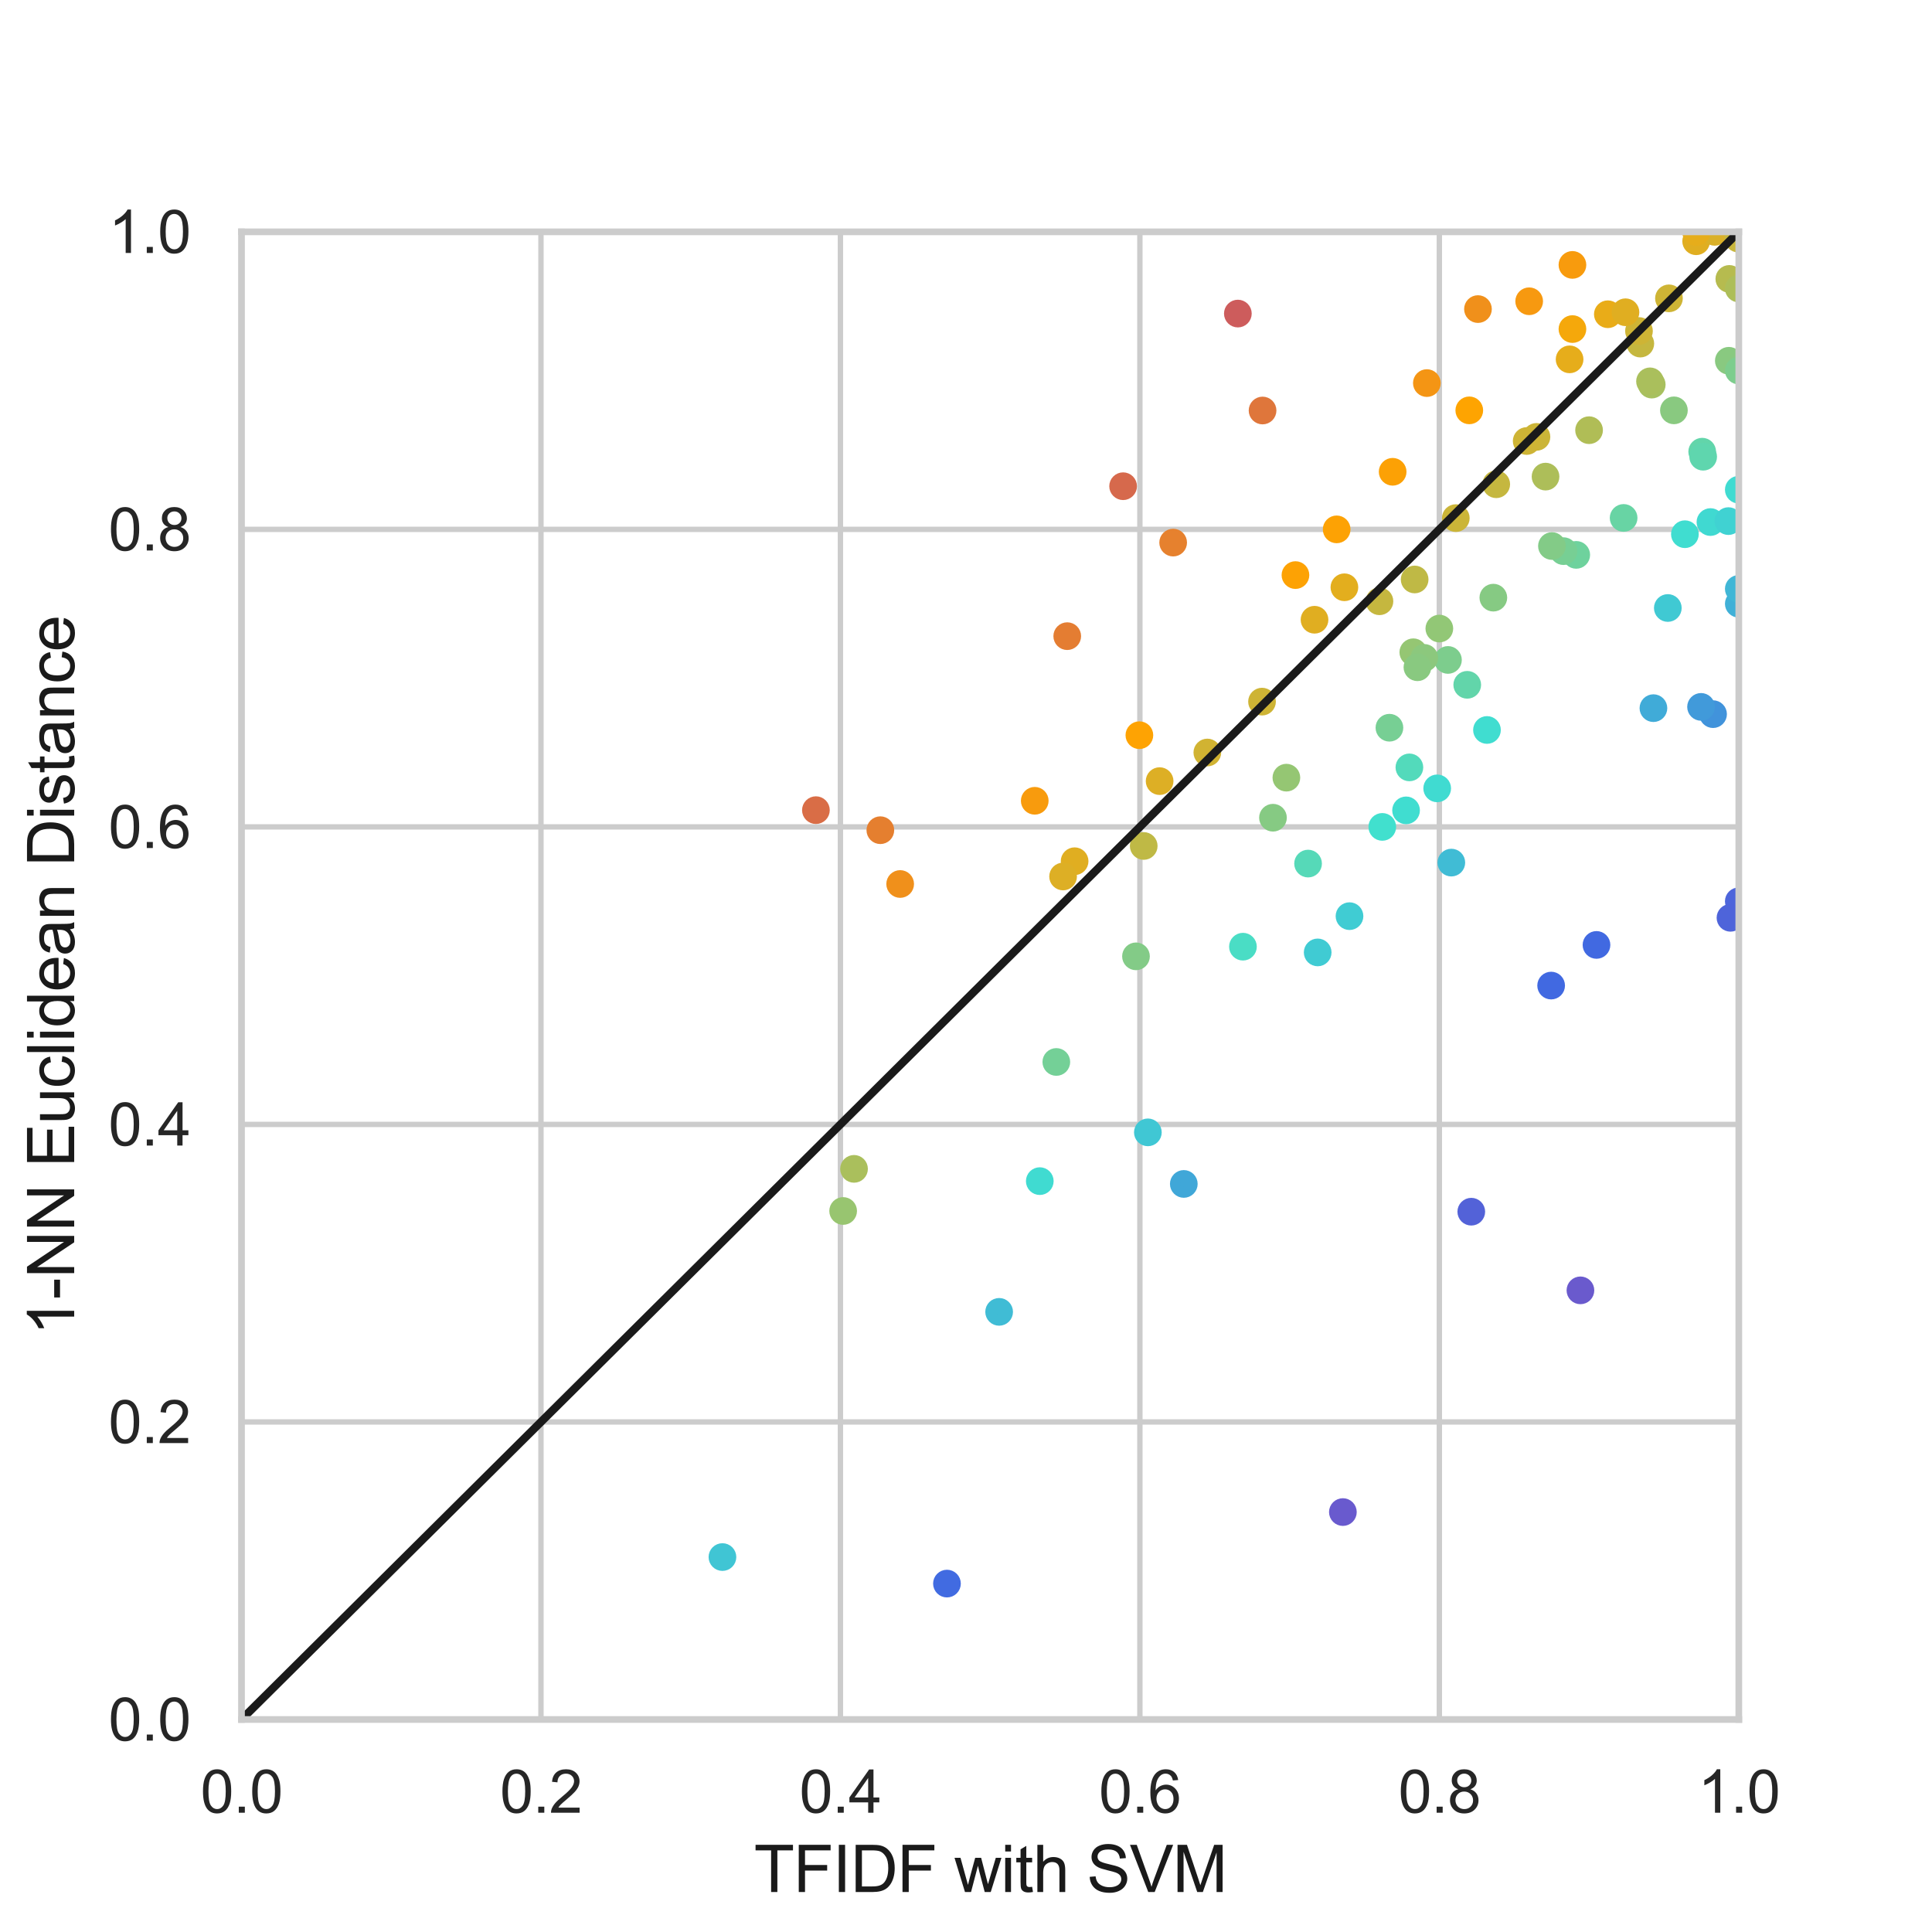 <?xml version="1.0" encoding="utf-8" standalone="no"?>
<!DOCTYPE svg PUBLIC "-//W3C//DTD SVG 1.1//EN"
  "http://www.w3.org/Graphics/SVG/1.1/DTD/svg11.dtd">
<svg height="360pt" version="1.1" viewBox="0 0 360 360" width="360pt" xmlns="http://www.w3.org/2000/svg" xmlns:xlink="http://www.w3.org/1999/xlink">
 <defs>
  <style type="text/css">*{stroke-linecap:butt;stroke-linejoin:round;}</style>
 </defs>
 <g id="figure_1">
  <g id="patch_1">
   <path d="M 0 360 
L 360 360 
L 360 0 
L 0 0 
z
" style="fill:#ffffff;"/>
  </g>
  <g id="axes_1">
   <g id="patch_2">
    <path d="M 45 320.4 
L 324 320.4 
L 324 43.2 
L 45 43.2 
z
" style="fill:#ffffff;"/>
   </g>
   <g id="matplotlib.axis_1">
    <g id="xtick_1">
     <g id="line2d_1">
      <path clip-path="url(#p8a0358ef97)" d="M 45 320.4 
L 45 43.2 
" style="fill:none;stroke:#cccccc;stroke-linecap:round;"/>
     </g>
     <g id="text_1">
      <!-- 0.0 -->
      <g style="fill:#262626;" transform="translate(37.355 337.774)scale(0.11 -0.11)">
       <defs>
        <path d="M 266 2259 
Q 266 3072 433 3567 
Q 600 4063 929 4331 
Q 1259 4600 1759 4600 
Q 2128 4600 2406 4451 
Q 2684 4303 2865 4023 
Q 3047 3744 3150 3342 
Q 3253 2941 3253 2259 
Q 3253 1453 3087 958 
Q 2922 463 2592 192 
Q 2263 -78 1759 -78 
Q 1097 -78 719 397 
Q 266 969 266 2259 
z
M 844 2259 
Q 844 1131 1108 757 
Q 1372 384 1759 384 
Q 2147 384 2411 759 
Q 2675 1134 2675 2259 
Q 2675 3391 2411 3762 
Q 2147 4134 1753 4134 
Q 1366 4134 1134 3806 
Q 844 3388 844 2259 
z
" id="ArialMT-30" transform="scale(0.016)"/>
        <path d="M 581 0 
L 581 641 
L 1222 641 
L 1222 0 
L 581 0 
z
" id="ArialMT-2e" transform="scale(0.016)"/>
       </defs>
       <use xlink:href="#ArialMT-30"/>
       <use x="55.615" xlink:href="#ArialMT-2e"/>
       <use x="83.398" xlink:href="#ArialMT-30"/>
      </g>
     </g>
    </g>
    <g id="xtick_2">
     <g id="line2d_2">
      <path clip-path="url(#p8a0358ef97)" d="M 100.8 320.4 
L 100.8 43.2 
" style="fill:none;stroke:#cccccc;stroke-linecap:round;"/>
     </g>
     <g id="text_2">
      <!-- 0.2 -->
      <g style="fill:#262626;" transform="translate(93.155 337.774)scale(0.11 -0.11)">
       <defs>
        <path d="M 3222 541 
L 3222 0 
L 194 0 
Q 188 203 259 391 
Q 375 700 629 1000 
Q 884 1300 1366 1694 
Q 2113 2306 2375 2664 
Q 2638 3022 2638 3341 
Q 2638 3675 2398 3904 
Q 2159 4134 1775 4134 
Q 1369 4134 1125 3890 
Q 881 3647 878 3216 
L 300 3275 
Q 359 3922 746 4261 
Q 1134 4600 1788 4600 
Q 2447 4600 2831 4234 
Q 3216 3869 3216 3328 
Q 3216 3053 3103 2787 
Q 2991 2522 2730 2228 
Q 2469 1934 1863 1422 
Q 1356 997 1212 845 
Q 1069 694 975 541 
L 3222 541 
z
" id="ArialMT-32" transform="scale(0.016)"/>
       </defs>
       <use xlink:href="#ArialMT-30"/>
       <use x="55.615" xlink:href="#ArialMT-2e"/>
       <use x="83.398" xlink:href="#ArialMT-32"/>
      </g>
     </g>
    </g>
    <g id="xtick_3">
     <g id="line2d_3">
      <path clip-path="url(#p8a0358ef97)" d="M 156.6 320.4 
L 156.6 43.2 
" style="fill:none;stroke:#cccccc;stroke-linecap:round;"/>
     </g>
     <g id="text_3">
      <!-- 0.4 -->
      <g style="fill:#262626;" transform="translate(148.955 337.774)scale(0.11 -0.11)">
       <defs>
        <path d="M 2069 0 
L 2069 1097 
L 81 1097 
L 81 1613 
L 2172 4581 
L 2631 4581 
L 2631 1613 
L 3250 1613 
L 3250 1097 
L 2631 1097 
L 2631 0 
L 2069 0 
z
M 2069 1613 
L 2069 3678 
L 634 1613 
L 2069 1613 
z
" id="ArialMT-34" transform="scale(0.016)"/>
       </defs>
       <use xlink:href="#ArialMT-30"/>
       <use x="55.615" xlink:href="#ArialMT-2e"/>
       <use x="83.398" xlink:href="#ArialMT-34"/>
      </g>
     </g>
    </g>
    <g id="xtick_4">
     <g id="line2d_4">
      <path clip-path="url(#p8a0358ef97)" d="M 212.4 320.4 
L 212.4 43.2 
" style="fill:none;stroke:#cccccc;stroke-linecap:round;"/>
     </g>
     <g id="text_4">
      <!-- 0.6 -->
      <g style="fill:#262626;" transform="translate(204.755 337.774)scale(0.11 -0.11)">
       <defs>
        <path d="M 3184 3459 
L 2625 3416 
Q 2550 3747 2413 3897 
Q 2184 4138 1850 4138 
Q 1581 4138 1378 3988 
Q 1113 3794 959 3422 
Q 806 3050 800 2363 
Q 1003 2672 1297 2822 
Q 1591 2972 1913 2972 
Q 2475 2972 2870 2558 
Q 3266 2144 3266 1488 
Q 3266 1056 3080 686 
Q 2894 316 2569 119 
Q 2244 -78 1831 -78 
Q 1128 -78 684 439 
Q 241 956 241 2144 
Q 241 3472 731 4075 
Q 1159 4600 1884 4600 
Q 2425 4600 2770 4297 
Q 3116 3994 3184 3459 
z
M 888 1484 
Q 888 1194 1011 928 
Q 1134 663 1356 523 
Q 1578 384 1822 384 
Q 2178 384 2434 671 
Q 2691 959 2691 1453 
Q 2691 1928 2437 2201 
Q 2184 2475 1800 2475 
Q 1419 2475 1153 2201 
Q 888 1928 888 1484 
z
" id="ArialMT-36" transform="scale(0.016)"/>
       </defs>
       <use xlink:href="#ArialMT-30"/>
       <use x="55.615" xlink:href="#ArialMT-2e"/>
       <use x="83.398" xlink:href="#ArialMT-36"/>
      </g>
     </g>
    </g>
    <g id="xtick_5">
     <g id="line2d_5">
      <path clip-path="url(#p8a0358ef97)" d="M 268.2 320.4 
L 268.2 43.2 
" style="fill:none;stroke:#cccccc;stroke-linecap:round;"/>
     </g>
     <g id="text_5">
      <!-- 0.8 -->
      <g style="fill:#262626;" transform="translate(260.555 337.774)scale(0.11 -0.11)">
       <defs>
        <path d="M 1131 2484 
Q 781 2613 612 2850 
Q 444 3088 444 3419 
Q 444 3919 803 4259 
Q 1163 4600 1759 4600 
Q 2359 4600 2725 4251 
Q 3091 3903 3091 3403 
Q 3091 3084 2923 2848 
Q 2756 2613 2416 2484 
Q 2838 2347 3058 2040 
Q 3278 1734 3278 1309 
Q 3278 722 2862 322 
Q 2447 -78 1769 -78 
Q 1091 -78 675 323 
Q 259 725 259 1325 
Q 259 1772 486 2073 
Q 713 2375 1131 2484 
z
M 1019 3438 
Q 1019 3113 1228 2906 
Q 1438 2700 1772 2700 
Q 2097 2700 2305 2904 
Q 2513 3109 2513 3406 
Q 2513 3716 2298 3927 
Q 2084 4138 1766 4138 
Q 1444 4138 1231 3931 
Q 1019 3725 1019 3438 
z
M 838 1322 
Q 838 1081 952 856 
Q 1066 631 1291 507 
Q 1516 384 1775 384 
Q 2178 384 2440 643 
Q 2703 903 2703 1303 
Q 2703 1709 2433 1975 
Q 2163 2241 1756 2241 
Q 1359 2241 1098 1978 
Q 838 1716 838 1322 
z
" id="ArialMT-38" transform="scale(0.016)"/>
       </defs>
       <use xlink:href="#ArialMT-30"/>
       <use x="55.615" xlink:href="#ArialMT-2e"/>
       <use x="83.398" xlink:href="#ArialMT-38"/>
      </g>
     </g>
    </g>
    <g id="xtick_6">
     <g id="line2d_6">
      <path clip-path="url(#p8a0358ef97)" d="M 324 320.4 
L 324 43.2 
" style="fill:none;stroke:#cccccc;stroke-linecap:round;"/>
     </g>
     <g id="text_6">
      <!-- 1.0 -->
      <g style="fill:#262626;" transform="translate(316.355 337.774)scale(0.11 -0.11)">
       <defs>
        <path d="M 2384 0 
L 1822 0 
L 1822 3584 
Q 1619 3391 1289 3197 
Q 959 3003 697 2906 
L 697 3450 
Q 1169 3672 1522 3987 
Q 1875 4303 2022 4600 
L 2384 4600 
L 2384 0 
z
" id="ArialMT-31" transform="scale(0.016)"/>
       </defs>
       <use xlink:href="#ArialMT-31"/>
       <use x="55.615" xlink:href="#ArialMT-2e"/>
       <use x="83.398" xlink:href="#ArialMT-30"/>
      </g>
     </g>
    </g>
    <g id="text_7">
     <!-- TFIDF with SVM -->
     <g style="fill:#1a1a1a;" transform="translate(140.5 352.549)scale(0.12 -0.12)">
      <defs>
       <path d="M 1659 0 
L 1659 4041 
L 150 4041 
L 150 4581 
L 3781 4581 
L 3781 4041 
L 2266 4041 
L 2266 0 
L 1659 0 
z
" id="ArialMT-54" transform="scale(0.016)"/>
       <path d="M 525 0 
L 525 4581 
L 3616 4581 
L 3616 4041 
L 1131 4041 
L 1131 2622 
L 3281 2622 
L 3281 2081 
L 1131 2081 
L 1131 0 
L 525 0 
z
" id="ArialMT-46" transform="scale(0.016)"/>
       <path d="M 597 0 
L 597 4581 
L 1203 4581 
L 1203 0 
L 597 0 
z
" id="ArialMT-49" transform="scale(0.016)"/>
       <path d="M 494 0 
L 494 4581 
L 2072 4581 
Q 2606 4581 2888 4516 
Q 3281 4425 3559 4188 
Q 3922 3881 4101 3404 
Q 4281 2928 4281 2316 
Q 4281 1794 4159 1391 
Q 4038 988 3847 723 
Q 3656 459 3429 307 
Q 3203 156 2883 78 
Q 2563 0 2147 0 
L 494 0 
z
M 1100 541 
L 2078 541 
Q 2531 541 2789 625 
Q 3047 709 3200 863 
Q 3416 1078 3536 1442 
Q 3656 1806 3656 2325 
Q 3656 3044 3420 3430 
Q 3184 3816 2847 3947 
Q 2603 4041 2063 4041 
L 1100 4041 
L 1100 541 
z
" id="ArialMT-44" transform="scale(0.016)"/>
       <path id="ArialMT-20" transform="scale(0.016)"/>
       <path d="M 1034 0 
L 19 3319 
L 600 3319 
L 1128 1403 
L 1325 691 
Q 1338 744 1497 1375 
L 2025 3319 
L 2603 3319 
L 3100 1394 
L 3266 759 
L 3456 1400 
L 4025 3319 
L 4572 3319 
L 3534 0 
L 2950 0 
L 2422 1988 
L 2294 2553 
L 1622 0 
L 1034 0 
z
" id="ArialMT-77" transform="scale(0.016)"/>
       <path d="M 425 3934 
L 425 4581 
L 988 4581 
L 988 3934 
L 425 3934 
z
M 425 0 
L 425 3319 
L 988 3319 
L 988 0 
L 425 0 
z
" id="ArialMT-69" transform="scale(0.016)"/>
       <path d="M 1650 503 
L 1731 6 
Q 1494 -44 1306 -44 
Q 1000 -44 831 53 
Q 663 150 594 308 
Q 525 466 525 972 
L 525 2881 
L 113 2881 
L 113 3319 
L 525 3319 
L 525 4141 
L 1084 4478 
L 1084 3319 
L 1650 3319 
L 1650 2881 
L 1084 2881 
L 1084 941 
Q 1084 700 1114 631 
Q 1144 563 1211 522 
Q 1278 481 1403 481 
Q 1497 481 1650 503 
z
" id="ArialMT-74" transform="scale(0.016)"/>
       <path d="M 422 0 
L 422 4581 
L 984 4581 
L 984 2938 
Q 1378 3394 1978 3394 
Q 2347 3394 2619 3248 
Q 2891 3103 3008 2847 
Q 3125 2591 3125 2103 
L 3125 0 
L 2563 0 
L 2563 2103 
Q 2563 2525 2380 2717 
Q 2197 2909 1863 2909 
Q 1613 2909 1392 2779 
Q 1172 2650 1078 2428 
Q 984 2206 984 1816 
L 984 0 
L 422 0 
z
" id="ArialMT-68" transform="scale(0.016)"/>
       <path d="M 288 1472 
L 859 1522 
Q 900 1178 1048 958 
Q 1197 738 1509 602 
Q 1822 466 2213 466 
Q 2559 466 2825 569 
Q 3091 672 3220 851 
Q 3350 1031 3350 1244 
Q 3350 1459 3225 1620 
Q 3100 1781 2813 1891 
Q 2628 1963 1997 2114 
Q 1366 2266 1113 2400 
Q 784 2572 623 2826 
Q 463 3081 463 3397 
Q 463 3744 659 4045 
Q 856 4347 1234 4503 
Q 1613 4659 2075 4659 
Q 2584 4659 2973 4495 
Q 3363 4331 3572 4012 
Q 3781 3694 3797 3291 
L 3216 3247 
Q 3169 3681 2898 3903 
Q 2628 4125 2100 4125 
Q 1550 4125 1298 3923 
Q 1047 3722 1047 3438 
Q 1047 3191 1225 3031 
Q 1400 2872 2139 2705 
Q 2878 2538 3153 2413 
Q 3553 2228 3743 1945 
Q 3934 1663 3934 1294 
Q 3934 928 3725 604 
Q 3516 281 3123 101 
Q 2731 -78 2241 -78 
Q 1619 -78 1198 103 
Q 778 284 539 648 
Q 300 1013 288 1472 
z
" id="ArialMT-53" transform="scale(0.016)"/>
       <path d="M 1803 0 
L 28 4581 
L 684 4581 
L 1875 1253 
Q 2019 853 2116 503 
Q 2222 878 2363 1253 
L 3600 4581 
L 4219 4581 
L 2425 0 
L 1803 0 
z
" id="ArialMT-56" transform="scale(0.016)"/>
       <path d="M 475 0 
L 475 4581 
L 1388 4581 
L 2472 1338 
Q 2622 884 2691 659 
Q 2769 909 2934 1394 
L 4031 4581 
L 4847 4581 
L 4847 0 
L 4263 0 
L 4263 3834 
L 2931 0 
L 2384 0 
L 1059 3900 
L 1059 0 
L 475 0 
z
" id="ArialMT-4d" transform="scale(0.016)"/>
      </defs>
      <use xlink:href="#ArialMT-54"/>
      <use x="61.084" xlink:href="#ArialMT-46"/>
      <use x="122.168" xlink:href="#ArialMT-49"/>
      <use x="149.951" xlink:href="#ArialMT-44"/>
      <use x="222.168" xlink:href="#ArialMT-46"/>
      <use x="283.252" xlink:href="#ArialMT-20"/>
      <use x="311.035" xlink:href="#ArialMT-77"/>
      <use x="383.252" xlink:href="#ArialMT-69"/>
      <use x="405.469" xlink:href="#ArialMT-74"/>
      <use x="433.252" xlink:href="#ArialMT-68"/>
      <use x="488.867" xlink:href="#ArialMT-20"/>
      <use x="516.65" xlink:href="#ArialMT-53"/>
      <use x="583.35" xlink:href="#ArialMT-56"/>
      <use x="650.049" xlink:href="#ArialMT-4d"/>
     </g>
    </g>
   </g>
   <g id="matplotlib.axis_2">
    <g id="ytick_1">
     <g id="line2d_7">
      <path clip-path="url(#p8a0358ef97)" d="M 45 320.4 
L 324 320.4 
" style="fill:none;stroke:#cccccc;stroke-linecap:round;"/>
     </g>
     <g id="text_8">
      <!-- 0.0 -->
      <g style="fill:#262626;" transform="translate(20.21 324.337)scale(0.11 -0.11)">
       <use xlink:href="#ArialMT-30"/>
       <use x="55.615" xlink:href="#ArialMT-2e"/>
       <use x="83.398" xlink:href="#ArialMT-30"/>
      </g>
     </g>
    </g>
    <g id="ytick_2">
     <g id="line2d_8">
      <path clip-path="url(#p8a0358ef97)" d="M 45 264.96 
L 324 264.96 
" style="fill:none;stroke:#cccccc;stroke-linecap:round;"/>
     </g>
     <g id="text_9">
      <!-- 0.2 -->
      <g style="fill:#262626;" transform="translate(20.21 268.897)scale(0.11 -0.11)">
       <use xlink:href="#ArialMT-30"/>
       <use x="55.615" xlink:href="#ArialMT-2e"/>
       <use x="83.398" xlink:href="#ArialMT-32"/>
      </g>
     </g>
    </g>
    <g id="ytick_3">
     <g id="line2d_9">
      <path clip-path="url(#p8a0358ef97)" d="M 45 209.52 
L 324 209.52 
" style="fill:none;stroke:#cccccc;stroke-linecap:round;"/>
     </g>
     <g id="text_10">
      <!-- 0.4 -->
      <g style="fill:#262626;" transform="translate(20.21 213.457)scale(0.11 -0.11)">
       <use xlink:href="#ArialMT-30"/>
       <use x="55.615" xlink:href="#ArialMT-2e"/>
       <use x="83.398" xlink:href="#ArialMT-34"/>
      </g>
     </g>
    </g>
    <g id="ytick_4">
     <g id="line2d_10">
      <path clip-path="url(#p8a0358ef97)" d="M 45 154.08 
L 324 154.08 
" style="fill:none;stroke:#cccccc;stroke-linecap:round;"/>
     </g>
     <g id="text_11">
      <!-- 0.6 -->
      <g style="fill:#262626;" transform="translate(20.21 158.017)scale(0.11 -0.11)">
       <use xlink:href="#ArialMT-30"/>
       <use x="55.615" xlink:href="#ArialMT-2e"/>
       <use x="83.398" xlink:href="#ArialMT-36"/>
      </g>
     </g>
    </g>
    <g id="ytick_5">
     <g id="line2d_11">
      <path clip-path="url(#p8a0358ef97)" d="M 45 98.64 
L 324 98.64 
" style="fill:none;stroke:#cccccc;stroke-linecap:round;"/>
     </g>
     <g id="text_12">
      <!-- 0.8 -->
      <g style="fill:#262626;" transform="translate(20.21 102.577)scale(0.11 -0.11)">
       <use xlink:href="#ArialMT-30"/>
       <use x="55.615" xlink:href="#ArialMT-2e"/>
       <use x="83.398" xlink:href="#ArialMT-38"/>
      </g>
     </g>
    </g>
    <g id="ytick_6">
     <g id="line2d_12">
      <path clip-path="url(#p8a0358ef97)" d="M 45 43.2 
L 324 43.2 
" style="fill:none;stroke:#cccccc;stroke-linecap:round;"/>
     </g>
     <g id="text_13">
      <!-- 1.0 -->
      <g style="fill:#262626;" transform="translate(20.21 47.137)scale(0.11 -0.11)">
       <use xlink:href="#ArialMT-31"/>
       <use x="55.615" xlink:href="#ArialMT-2e"/>
       <use x="83.398" xlink:href="#ArialMT-30"/>
      </g>
     </g>
    </g>
    <g id="text_14">
     <!-- 1-NN Euclidean Distance -->
     <g style="fill:#1a1a1a;" transform="translate(13.825 248.828)rotate(-90)scale(0.12 -0.12)">
      <defs>
       <path d="M 203 1375 
L 203 1941 
L 1931 1941 
L 1931 1375 
L 203 1375 
z
" id="ArialMT-2d" transform="scale(0.016)"/>
       <path d="M 488 0 
L 488 4581 
L 1109 4581 
L 3516 984 
L 3516 4581 
L 4097 4581 
L 4097 0 
L 3475 0 
L 1069 3600 
L 1069 0 
L 488 0 
z
" id="ArialMT-4e" transform="scale(0.016)"/>
       <path d="M 506 0 
L 506 4581 
L 3819 4581 
L 3819 4041 
L 1113 4041 
L 1113 2638 
L 3647 2638 
L 3647 2100 
L 1113 2100 
L 1113 541 
L 3925 541 
L 3925 0 
L 506 0 
z
" id="ArialMT-45" transform="scale(0.016)"/>
       <path d="M 2597 0 
L 2597 488 
Q 2209 -75 1544 -75 
Q 1250 -75 995 37 
Q 741 150 617 320 
Q 494 491 444 738 
Q 409 903 409 1263 
L 409 3319 
L 972 3319 
L 972 1478 
Q 972 1038 1006 884 
Q 1059 663 1231 536 
Q 1403 409 1656 409 
Q 1909 409 2131 539 
Q 2353 669 2445 892 
Q 2538 1116 2538 1541 
L 2538 3319 
L 3100 3319 
L 3100 0 
L 2597 0 
z
" id="ArialMT-75" transform="scale(0.016)"/>
       <path d="M 2588 1216 
L 3141 1144 
Q 3050 572 2676 248 
Q 2303 -75 1759 -75 
Q 1078 -75 664 370 
Q 250 816 250 1647 
Q 250 2184 428 2587 
Q 606 2991 970 3192 
Q 1334 3394 1763 3394 
Q 2303 3394 2647 3120 
Q 2991 2847 3088 2344 
L 2541 2259 
Q 2463 2594 2264 2762 
Q 2066 2931 1784 2931 
Q 1359 2931 1093 2626 
Q 828 2322 828 1663 
Q 828 994 1084 691 
Q 1341 388 1753 388 
Q 2084 388 2306 591 
Q 2528 794 2588 1216 
z
" id="ArialMT-63" transform="scale(0.016)"/>
       <path d="M 409 0 
L 409 4581 
L 972 4581 
L 972 0 
L 409 0 
z
" id="ArialMT-6c" transform="scale(0.016)"/>
       <path d="M 2575 0 
L 2575 419 
Q 2259 -75 1647 -75 
Q 1250 -75 917 144 
Q 584 363 401 755 
Q 219 1147 219 1656 
Q 219 2153 384 2558 
Q 550 2963 881 3178 
Q 1213 3394 1622 3394 
Q 1922 3394 2156 3267 
Q 2391 3141 2538 2938 
L 2538 4581 
L 3097 4581 
L 3097 0 
L 2575 0 
z
M 797 1656 
Q 797 1019 1065 703 
Q 1334 388 1700 388 
Q 2069 388 2326 689 
Q 2584 991 2584 1609 
Q 2584 2291 2321 2609 
Q 2059 2928 1675 2928 
Q 1300 2928 1048 2622 
Q 797 2316 797 1656 
z
" id="ArialMT-64" transform="scale(0.016)"/>
       <path d="M 2694 1069 
L 3275 997 
Q 3138 488 2766 206 
Q 2394 -75 1816 -75 
Q 1088 -75 661 373 
Q 234 822 234 1631 
Q 234 2469 665 2931 
Q 1097 3394 1784 3394 
Q 2450 3394 2872 2941 
Q 3294 2488 3294 1666 
Q 3294 1616 3291 1516 
L 816 1516 
Q 847 969 1125 678 
Q 1403 388 1819 388 
Q 2128 388 2347 550 
Q 2566 713 2694 1069 
z
M 847 1978 
L 2700 1978 
Q 2663 2397 2488 2606 
Q 2219 2931 1791 2931 
Q 1403 2931 1139 2672 
Q 875 2413 847 1978 
z
" id="ArialMT-65" transform="scale(0.016)"/>
       <path d="M 2588 409 
Q 2275 144 1986 34 
Q 1697 -75 1366 -75 
Q 819 -75 525 192 
Q 231 459 231 875 
Q 231 1119 342 1320 
Q 453 1522 633 1644 
Q 813 1766 1038 1828 
Q 1203 1872 1538 1913 
Q 2219 1994 2541 2106 
Q 2544 2222 2544 2253 
Q 2544 2597 2384 2738 
Q 2169 2928 1744 2928 
Q 1347 2928 1158 2789 
Q 969 2650 878 2297 
L 328 2372 
Q 403 2725 575 2942 
Q 747 3159 1072 3276 
Q 1397 3394 1825 3394 
Q 2250 3394 2515 3294 
Q 2781 3194 2906 3042 
Q 3031 2891 3081 2659 
Q 3109 2516 3109 2141 
L 3109 1391 
Q 3109 606 3145 398 
Q 3181 191 3288 0 
L 2700 0 
Q 2613 175 2588 409 
z
M 2541 1666 
Q 2234 1541 1622 1453 
Q 1275 1403 1131 1340 
Q 988 1278 909 1158 
Q 831 1038 831 891 
Q 831 666 1001 516 
Q 1172 366 1500 366 
Q 1825 366 2078 508 
Q 2331 650 2450 897 
Q 2541 1088 2541 1459 
L 2541 1666 
z
" id="ArialMT-61" transform="scale(0.016)"/>
       <path d="M 422 0 
L 422 3319 
L 928 3319 
L 928 2847 
Q 1294 3394 1984 3394 
Q 2284 3394 2536 3286 
Q 2788 3178 2913 3003 
Q 3038 2828 3088 2588 
Q 3119 2431 3119 2041 
L 3119 0 
L 2556 0 
L 2556 2019 
Q 2556 2363 2490 2533 
Q 2425 2703 2258 2804 
Q 2091 2906 1866 2906 
Q 1506 2906 1245 2678 
Q 984 2450 984 1813 
L 984 0 
L 422 0 
z
" id="ArialMT-6e" transform="scale(0.016)"/>
       <path d="M 197 991 
L 753 1078 
Q 800 744 1014 566 
Q 1228 388 1613 388 
Q 2000 388 2187 545 
Q 2375 703 2375 916 
Q 2375 1106 2209 1216 
Q 2094 1291 1634 1406 
Q 1016 1563 777 1677 
Q 538 1791 414 1992 
Q 291 2194 291 2438 
Q 291 2659 392 2848 
Q 494 3038 669 3163 
Q 800 3259 1026 3326 
Q 1253 3394 1513 3394 
Q 1903 3394 2198 3281 
Q 2494 3169 2634 2976 
Q 2775 2784 2828 2463 
L 2278 2388 
Q 2241 2644 2061 2787 
Q 1881 2931 1553 2931 
Q 1166 2931 1000 2803 
Q 834 2675 834 2503 
Q 834 2394 903 2306 
Q 972 2216 1119 2156 
Q 1203 2125 1616 2013 
Q 2213 1853 2448 1751 
Q 2684 1650 2818 1456 
Q 2953 1263 2953 975 
Q 2953 694 2789 445 
Q 2625 197 2315 61 
Q 2006 -75 1616 -75 
Q 969 -75 630 194 
Q 291 463 197 991 
z
" id="ArialMT-73" transform="scale(0.016)"/>
      </defs>
      <use xlink:href="#ArialMT-31"/>
      <use x="55.615" xlink:href="#ArialMT-2d"/>
      <use x="88.916" xlink:href="#ArialMT-4e"/>
      <use x="161.133" xlink:href="#ArialMT-4e"/>
      <use x="233.35" xlink:href="#ArialMT-20"/>
      <use x="261.133" xlink:href="#ArialMT-45"/>
      <use x="327.832" xlink:href="#ArialMT-75"/>
      <use x="383.447" xlink:href="#ArialMT-63"/>
      <use x="433.447" xlink:href="#ArialMT-6c"/>
      <use x="455.664" xlink:href="#ArialMT-69"/>
      <use x="477.881" xlink:href="#ArialMT-64"/>
      <use x="533.496" xlink:href="#ArialMT-65"/>
      <use x="589.111" xlink:href="#ArialMT-61"/>
      <use x="644.727" xlink:href="#ArialMT-6e"/>
      <use x="700.342" xlink:href="#ArialMT-20"/>
      <use x="728.125" xlink:href="#ArialMT-44"/>
      <use x="800.342" xlink:href="#ArialMT-69"/>
      <use x="822.559" xlink:href="#ArialMT-73"/>
      <use x="872.559" xlink:href="#ArialMT-74"/>
      <use x="900.342" xlink:href="#ArialMT-61"/>
      <use x="955.957" xlink:href="#ArialMT-6e"/>
      <use x="1011.572" xlink:href="#ArialMT-63"/>
      <use x="1061.572" xlink:href="#ArialMT-65"/>
     </g>
    </g>
   </g>
   <g id="PathCollection_1">
    <defs>
     <path d="M 0 1.581 
C 0.419 1.581 0.822 1.415 1.118 1.118 
C 1.415 0.822 1.581 0.419 1.581 -0 
C 1.581 -0.419 1.415 -0.822 1.118 -1.118 
C 0.822 -1.415 0.419 -1.581 0 -1.581 
C -0.419 -1.581 -0.822 -1.415 -1.118 -1.118 
C -1.415 -0.822 -1.581 -0.419 -1.581 0 
C -1.581 0.419 -1.415 0.822 -1.118 1.118 
C -0.822 1.415 -0.419 1.581 0 1.581 
z
" id="C0_0_26ad6ba500"/>
    </defs>
    <g clip-path="url(#p8a0358ef97)">
     <use style="fill:#40ccd3;stroke:#40ccd3;stroke-width:2;" x="251.46" xlink:href="#C0_0_26ad6ba500" y="170.712"/>
    </g>
    <g clip-path="url(#p8a0358ef97)">
     <use style="fill:#d96d46;stroke:#d96d46;stroke-width:2;" x="152.033" xlink:href="#C0_0_26ad6ba500" y="150.961"/>
    </g>
    <g clip-path="url(#p8a0358ef97)">
     <use style="fill:#fda204;stroke:#fda204;stroke-width:2;" x="249.069" xlink:href="#C0_0_26ad6ba500" y="98.64"/>
    </g>
    <g clip-path="url(#p8a0358ef97)">
     <use style="fill:#40dbd1;stroke:#40dbd1;stroke-width:2;" x="324" xlink:href="#C0_0_26ad6ba500" y="91.248"/>
    </g>
    <g clip-path="url(#p8a0358ef97)">
     <use style="fill:#77cf94;stroke:#77cf94;stroke-width:2;" x="258.9" xlink:href="#C0_0_26ad6ba500" y="135.6"/>
    </g>
    <g clip-path="url(#p8a0358ef97)">
     <use style="fill:#40b0d7;stroke:#40b0d7;stroke-width:2;" x="324" xlink:href="#C0_0_26ad6ba500" y="112.5"/>
    </g>
    <g clip-path="url(#p8a0358ef97)">
     <use style="fill:#4d65db;stroke:#4d65db;stroke-width:2;" x="324" xlink:href="#C0_0_26ad6ba500" y="167.94"/>
    </g>
    <g clip-path="url(#p8a0358ef97)">
     <use style="fill:#62d5aa;stroke:#62d5aa;stroke-width:2;" x="317.18" xlink:href="#C0_0_26ad6ba500" y="84.164"/>
    </g>
    <g clip-path="url(#p8a0358ef97)">
     <use style="fill:#92c776;stroke:#92c776;stroke-width:2;" x="268.2" xlink:href="#C0_0_26ad6ba500" y="117.12"/>
    </g>
    <g clip-path="url(#p8a0358ef97)">
     <use style="fill:#e9ac18;stroke:#e9ac18;stroke-width:2;" x="299.598" xlink:href="#C0_0_26ad6ba500" y="58.555"/>
    </g>
    <g clip-path="url(#p8a0358ef97)">
     <use style="fill:#d1b332;stroke:#d1b332;stroke-width:2;" x="224.97" xlink:href="#C0_0_26ad6ba500" y="140.22"/>
    </g>
    <g clip-path="url(#p8a0358ef97)">
     <use style="fill:#ceb435;stroke:#ceb435;stroke-width:2;" x="324" xlink:href="#C0_0_26ad6ba500" y="43.2"/>
    </g>
    <g clip-path="url(#p8a0358ef97)">
     <use style="fill:#40bcd5;stroke:#40bcd5;stroke-width:2;" x="270.432" xlink:href="#C0_0_26ad6ba500" y="160.733"/>
    </g>
    <g clip-path="url(#p8a0358ef97)">
     <use style="fill:#e0ae21;stroke:#e0ae21;stroke-width:2;" x="200.238" xlink:href="#C0_0_26ad6ba500" y="160.477"/>
    </g>
    <g clip-path="url(#p8a0358ef97)">
     <use style="fill:#ddaf25;stroke:#ddaf25;stroke-width:2;" x="198.092" xlink:href="#C0_0_26ad6ba500" y="163.32"/>
    </g>
    <g clip-path="url(#p8a0358ef97)">
     <use style="fill:#bfb945;stroke:#bfb945;stroke-width:2;" x="213.115" xlink:href="#C0_0_26ad6ba500" y="157.634"/>
    </g>
    <g clip-path="url(#p8a0358ef97)">
     <use style="fill:#e47d32;stroke:#e47d32;stroke-width:2;" x="198.865" xlink:href="#C0_0_26ad6ba500" y="118.539"/>
    </g>
    <g clip-path="url(#p8a0358ef97)">
     <use style="fill:#f5a80b;stroke:#f5a80b;stroke-width:2;" x="293" xlink:href="#C0_0_26ad6ba500" y="61.318"/>
    </g>
    <g clip-path="url(#p8a0358ef97)">
     <use style="fill:#40dbd1;stroke:#40dbd1;stroke-width:2;" x="267.799" xlink:href="#C0_0_26ad6ba500" y="146.901"/>
    </g>
    <g clip-path="url(#p8a0358ef97)">
     <use style="fill:#95c673;stroke:#95c673;stroke-width:2;" x="263.348" xlink:href="#C0_0_26ad6ba500" y="121.539"/>
    </g>
    <g clip-path="url(#p8a0358ef97)">
     <use style="fill:#95c673;stroke:#95c673;stroke-width:2;" x="239.698" xlink:href="#C0_0_26ad6ba500" y="144.906"/>
    </g>
    <g clip-path="url(#p8a0358ef97)">
     <use style="fill:#fea401;stroke:#fea401;stroke-width:2;" x="273.78" xlink:href="#C0_0_26ad6ba500" y="76.464"/>
    </g>
    <g clip-path="url(#p8a0358ef97)">
     <use style="fill:#c5b73f;stroke:#c5b73f;stroke-width:2;" x="305.648" xlink:href="#C0_0_26ad6ba500" y="64.021"/>
    </g>
    <g clip-path="url(#p8a0358ef97)">
     <use style="fill:#40ddd0;stroke:#40ddd0;stroke-width:2;" x="313.955" xlink:href="#C0_0_26ad6ba500" y="99.541"/>
    </g>
    <g clip-path="url(#p8a0358ef97)">
     <use style="fill:#74d097;stroke:#74d097;stroke-width:2;" x="196.831" xlink:href="#C0_0_26ad6ba500" y="197.881"/>
    </g>
    <g clip-path="url(#p8a0358ef97)">
     <use style="fill:#40dbd1;stroke:#40dbd1;stroke-width:2;" x="193.749" xlink:href="#C0_0_26ad6ba500" y="220.087"/>
    </g>
    <g clip-path="url(#p8a0358ef97)">
     <use style="fill:#7dcd8d;stroke:#7dcd8d;stroke-width:2;" x="269.806" xlink:href="#C0_0_26ad6ba500" y="122.97"/>
    </g>
    <g clip-path="url(#p8a0358ef97)">
     <use style="fill:#40bcd5;stroke:#40bcd5;stroke-width:2;" x="186.174" xlink:href="#C0_0_26ad6ba500" y="244.447"/>
    </g>
    <g clip-path="url(#p8a0358ef97)">
     <use style="fill:#8cc87d;stroke:#8cc87d;stroke-width:2;" x="265.393" xlink:href="#C0_0_26ad6ba500" y="122.587"/>
    </g>
    <g clip-path="url(#p8a0358ef97)">
     <use style="fill:#fda204;stroke:#fda204;stroke-width:2;" x="241.389" xlink:href="#C0_0_26ad6ba500" y="107.159"/>
    </g>
    <g clip-path="url(#p8a0358ef97)">
     <use style="fill:#ddaf25;stroke:#ddaf25;stroke-width:2;" x="216.079" xlink:href="#C0_0_26ad6ba500" y="145.551"/>
    </g>
    <g clip-path="url(#p8a0358ef97)">
     <use style="fill:#6ed29d;stroke:#6ed29d;stroke-width:2;" x="293.709" xlink:href="#C0_0_26ad6ba500" y="103.392"/>
    </g>
    <g clip-path="url(#p8a0358ef97)">
     <use style="fill:#40ddd0;stroke:#40ddd0;stroke-width:2;" x="277.077" xlink:href="#C0_0_26ad6ba500" y="136.02"/>
    </g>
    <g clip-path="url(#p8a0358ef97)">
     <use style="fill:#86ca83;stroke:#86ca83;stroke-width:2;" x="237.2" xlink:href="#C0_0_26ad6ba500" y="152.369"/>
    </g>
    <g clip-path="url(#p8a0358ef97)">
     <use style="fill:#40d9d1;stroke:#40d9d1;stroke-width:2;" x="318.714" xlink:href="#C0_0_26ad6ba500" y="97.278"/>
    </g>
    <g clip-path="url(#p8a0358ef97)">
     <use style="fill:#4193db;stroke:#4193db;stroke-width:2;" x="319.203" xlink:href="#C0_0_26ad6ba500" y="133.071"/>
    </g>
    <g clip-path="url(#p8a0358ef97)">
     <use style="fill:#fca105;stroke:#fca105;stroke-width:2;" x="259.5" xlink:href="#C0_0_26ad6ba500" y="87.91"/>
    </g>
    <g clip-path="url(#p8a0358ef97)">
     <use style="fill:#89c980;stroke:#89c980;stroke-width:2;" x="322.14" xlink:href="#C0_0_26ad6ba500" y="67.224"/>
    </g>
    <g clip-path="url(#p8a0358ef97)">
     <use style="fill:#b6bb4f;stroke:#b6bb4f;stroke-width:2;" x="322.234" xlink:href="#C0_0_26ad6ba500" y="51.972"/>
    </g>
    <g clip-path="url(#p8a0358ef97)">
     <use style="fill:#e0ae21;stroke:#e0ae21;stroke-width:2;" x="316.054" xlink:href="#C0_0_26ad6ba500" y="44.954"/>
    </g>
    <g clip-path="url(#p8a0358ef97)">
     <use style="fill:#e6ad1b;stroke:#e6ad1b;stroke-width:2;" x="316.029" xlink:href="#C0_0_26ad6ba500" y="43.2"/>
    </g>
    <g clip-path="url(#p8a0358ef97)">
     <use style="fill:#41e0ce;stroke:#41e0ce;stroke-width:2;" x="257.571" xlink:href="#C0_0_26ad6ba500" y="154.08"/>
    </g>
    <g clip-path="url(#p8a0358ef97)">
     <use style="fill:#cbb538;stroke:#cbb538;stroke-width:2;" x="286.297" xlink:href="#C0_0_26ad6ba500" y="81.409"/>
    </g>
    <g clip-path="url(#p8a0358ef97)">
     <use style="fill:#aabf5c;stroke:#aabf5c;stroke-width:2;" x="159.136" xlink:href="#C0_0_26ad6ba500" y="217.8"/>
    </g>
    <g clip-path="url(#p8a0358ef97)">
     <use style="fill:#40cbd3;stroke:#40cbd3;stroke-width:2;" x="245.531" xlink:href="#C0_0_26ad6ba500" y="177.469"/>
    </g>
    <g clip-path="url(#p8a0358ef97)">
     <use style="fill:#419ada;stroke:#419ada;stroke-width:2;" x="316.966" xlink:href="#C0_0_26ad6ba500" y="131.718"/>
    </g>
    <g clip-path="url(#p8a0358ef97)">
     <use style="fill:#98c570;stroke:#98c570;stroke-width:2;" x="157.107" xlink:href="#C0_0_26ad6ba500" y="225.648"/>
    </g>
    <g clip-path="url(#p8a0358ef97)">
     <use style="fill:#dab028;stroke:#dab028;stroke-width:2;" x="319.518" xlink:href="#C0_0_26ad6ba500" y="43.2"/>
    </g>
    <g clip-path="url(#p8a0358ef97)">
     <use style="fill:#e6ad1b;stroke:#e6ad1b;stroke-width:2;" x="316.157" xlink:href="#C0_0_26ad6ba500" y="43.2"/>
    </g>
    <g clip-path="url(#p8a0358ef97)">
     <use style="fill:#f0901b;stroke:#f0901b;stroke-width:2;" x="167.732" xlink:href="#C0_0_26ad6ba500" y="164.72"/>
    </g>
    <g clip-path="url(#p8a0358ef97)">
     <use style="fill:#ceb435;stroke:#ceb435;stroke-width:2;" x="310.985" xlink:href="#C0_0_26ad6ba500" y="55.592"/>
    </g>
    <g clip-path="url(#p8a0358ef97)">
     <use style="fill:#4169e1;stroke:#4169e1;stroke-width:2;" x="289.032" xlink:href="#C0_0_26ad6ba500" y="183.648"/>
    </g>
    <g clip-path="url(#p8a0358ef97)">
     <use style="fill:#86ca83;stroke:#86ca83;stroke-width:2;" x="278.262" xlink:href="#C0_0_26ad6ba500" y="111.364"/>
    </g>
    <g clip-path="url(#p8a0358ef97)">
     <use style="fill:#56d9b8;stroke:#56d9b8;stroke-width:2;" x="243.74" xlink:href="#C0_0_26ad6ba500" y="160.915"/>
    </g>
    <g clip-path="url(#p8a0358ef97)">
     <use style="fill:#e6ad1b;stroke:#e6ad1b;stroke-width:2;" x="292.471" xlink:href="#C0_0_26ad6ba500" y="66.96"/>
    </g>
    <g clip-path="url(#p8a0358ef97)">
     <use style="fill:#ceb435;stroke:#ceb435;stroke-width:2;" x="305.4" xlink:href="#C0_0_26ad6ba500" y="61.68"/>
    </g>
    <g clip-path="url(#p8a0358ef97)">
     <use style="fill:#ceb435;stroke:#ceb435;stroke-width:2;" x="235.161" xlink:href="#C0_0_26ad6ba500" y="130.737"/>
    </g>
    <g clip-path="url(#p8a0358ef97)">
     <use style="fill:#cd5c5c;stroke:#cd5c5c;stroke-width:2;" x="230.657" xlink:href="#C0_0_26ad6ba500" y="58.43"/>
    </g>
    <g clip-path="url(#p8a0358ef97)">
     <use style="fill:#4addc5;stroke:#4addc5;stroke-width:2;" x="231.604" xlink:href="#C0_0_26ad6ba500" y="176.4"/>
    </g>
    <g clip-path="url(#p8a0358ef97)">
     <use style="fill:#bfb945;stroke:#bfb945;stroke-width:2;" x="263.598" xlink:href="#C0_0_26ad6ba500" y="107.975"/>
    </g>
    <g clip-path="url(#p8a0358ef97)">
     <use style="fill:#83cb87;stroke:#83cb87;stroke-width:2;" x="211.675" xlink:href="#C0_0_26ad6ba500" y="178.2"/>
    </g>
    <g clip-path="url(#p8a0358ef97)">
     <use style="fill:#a7c05f;stroke:#a7c05f;stroke-width:2;" x="307.778" xlink:href="#C0_0_26ad6ba500" y="71.663"/>
    </g>
    <g clip-path="url(#p8a0358ef97)">
     <use style="fill:#adbe59;stroke:#adbe59;stroke-width:2;" x="287.989" xlink:href="#C0_0_26ad6ba500" y="88.809"/>
    </g>
    <g clip-path="url(#p8a0358ef97)">
     <use style="fill:#d6694c;stroke:#d6694c;stroke-width:2;" x="209.276" xlink:href="#C0_0_26ad6ba500" y="90.599"/>
    </g>
    <g clip-path="url(#p8a0358ef97)">
     <use style="fill:#df763b;stroke:#df763b;stroke-width:2;" x="235.26" xlink:href="#C0_0_26ad6ba500" y="76.492"/>
    </g>
    <g clip-path="url(#p8a0358ef97)">
     <use style="fill:#4169e1;stroke:#4169e1;stroke-width:2;" x="297.483" xlink:href="#C0_0_26ad6ba500" y="176.073"/>
    </g>
    <g clip-path="url(#p8a0358ef97)">
     <use style="fill:#b0bd56;stroke:#b0bd56;stroke-width:2;" x="296.1" xlink:href="#C0_0_26ad6ba500" y="80.16"/>
    </g>
    <g clip-path="url(#p8a0358ef97)">
     <use style="fill:#e3ae1e;stroke:#e3ae1e;stroke-width:2;" x="250.51" xlink:href="#C0_0_26ad6ba500" y="109.431"/>
    </g>
    <g clip-path="url(#p8a0358ef97)">
     <use style="fill:#40c5d4;stroke:#40c5d4;stroke-width:2;" x="134.616" xlink:href="#C0_0_26ad6ba500" y="290.136"/>
    </g>
    <g clip-path="url(#p8a0358ef97)">
     <use style="fill:#416be1;stroke:#416be1;stroke-width:2;" x="176.452" xlink:href="#C0_0_26ad6ba500" y="295.079"/>
    </g>
    <g clip-path="url(#p8a0358ef97)">
     <use style="fill:#6a5acd;stroke:#6a5acd;stroke-width:2;" x="294.49" xlink:href="#C0_0_26ad6ba500" y="240.438"/>
    </g>
    <g clip-path="url(#p8a0358ef97)">
     <use style="fill:#695ace;stroke:#695ace;stroke-width:2;" x="250.226" xlink:href="#C0_0_26ad6ba500" y="281.752"/>
    </g>
    <g clip-path="url(#p8a0358ef97)">
     <use style="fill:#adbe59;stroke:#adbe59;stroke-width:2;" x="324" xlink:href="#C0_0_26ad6ba500" y="53.76"/>
    </g>
    <g clip-path="url(#p8a0358ef97)">
     <use style="fill:#f89b0d;stroke:#f89b0d;stroke-width:2;" x="293" xlink:href="#C0_0_26ad6ba500" y="49.36"/>
    </g>
    <g clip-path="url(#p8a0358ef97)">
     <use style="fill:#77cf94;stroke:#77cf94;stroke-width:2;" x="291.337" xlink:href="#C0_0_26ad6ba500" y="102.697"/>
    </g>
    <g clip-path="url(#p8a0358ef97)">
     <use style="fill:#cbb538;stroke:#cbb538;stroke-width:2;" x="271.268" xlink:href="#C0_0_26ad6ba500" y="96.544"/>
    </g>
    <g clip-path="url(#p8a0358ef97)">
     <use style="fill:#89c980;stroke:#89c980;stroke-width:2;" x="264.117" xlink:href="#C0_0_26ad6ba500" y="124.332"/>
    </g>
    <g clip-path="url(#p8a0358ef97)">
     <use style="fill:#40c7d4;stroke:#40c7d4;stroke-width:2;" x="213.888" xlink:href="#C0_0_26ad6ba500" y="210.998"/>
    </g>
    <g clip-path="url(#p8a0358ef97)">
     <use style="fill:#53dabb;stroke:#53dabb;stroke-width:2;" x="262.62" xlink:href="#C0_0_26ad6ba500" y="142.992"/>
    </g>
    <g clip-path="url(#p8a0358ef97)">
     <use style="fill:#40a7d8;stroke:#40a7d8;stroke-width:2;" x="220.584" xlink:href="#C0_0_26ad6ba500" y="220.608"/>
    </g>
    <g clip-path="url(#p8a0358ef97)">
     <use style="fill:#f49514;stroke:#f49514;stroke-width:2;" x="265.875" xlink:href="#C0_0_26ad6ba500" y="71.382"/>
    </g>
    <g clip-path="url(#p8a0358ef97)">
     <use style="fill:#e57f2f;stroke:#e57f2f;stroke-width:2;" x="164.04" xlink:href="#C0_0_26ad6ba500" y="154.696"/>
    </g>
    <g clip-path="url(#p8a0358ef97)">
     <use style="fill:#e6812e;stroke:#e6812e;stroke-width:2;" x="218.6" xlink:href="#C0_0_26ad6ba500" y="101.104"/>
    </g>
    <g clip-path="url(#p8a0358ef97)">
     <use style="fill:#4e64da;stroke:#4e64da;stroke-width:2;" x="322.45" xlink:href="#C0_0_26ad6ba500" y="171.02"/>
    </g>
    <g clip-path="url(#p8a0358ef97)">
     <use style="fill:#c5b73f;stroke:#c5b73f;stroke-width:2;" x="257.04" xlink:href="#C0_0_26ad6ba500" y="112.038"/>
    </g>
    <g clip-path="url(#p8a0358ef97)">
     <use style="fill:#5362d8;stroke:#5362d8;stroke-width:2;" x="274.152" xlink:href="#C0_0_26ad6ba500" y="225.782"/>
    </g>
    <g clip-path="url(#p8a0358ef97)">
     <use style="fill:#f79910;stroke:#f79910;stroke-width:2;" x="284.94" xlink:href="#C0_0_26ad6ba500" y="56.136"/>
    </g>
    <g clip-path="url(#p8a0358ef97)">
     <use style="fill:#62d5aa;stroke:#62d5aa;stroke-width:2;" x="273.399" xlink:href="#C0_0_26ad6ba500" y="127.605"/>
    </g>
    <g clip-path="url(#p8a0358ef97)">
     <use style="fill:#ceb435;stroke:#ceb435;stroke-width:2;" x="284.477" xlink:href="#C0_0_26ad6ba500" y="82.177"/>
    </g>
    <g clip-path="url(#p8a0358ef97)">
     <use style="fill:#5fd6ae;stroke:#5fd6ae;stroke-width:2;" x="317.36" xlink:href="#C0_0_26ad6ba500" y="85.103"/>
    </g>
    <g clip-path="url(#p8a0358ef97)">
     <use style="fill:#e0ae21;stroke:#e0ae21;stroke-width:2;" x="302.886" xlink:href="#C0_0_26ad6ba500" y="58.184"/>
    </g>
    <g clip-path="url(#p8a0358ef97)">
     <use style="fill:#83cb87;stroke:#83cb87;stroke-width:2;" x="289.181" xlink:href="#C0_0_26ad6ba500" y="101.745"/>
    </g>
    <g clip-path="url(#p8a0358ef97)">
     <use style="fill:#aabf5c;stroke:#aabf5c;stroke-width:2;" x="307.456" xlink:href="#C0_0_26ad6ba500" y="71.059"/>
    </g>
    <g clip-path="url(#p8a0358ef97)">
     <use style="fill:#89c980;stroke:#89c980;stroke-width:2;" x="311.91" xlink:href="#C0_0_26ad6ba500" y="76.464"/>
    </g>
    <g clip-path="url(#p8a0358ef97)">
     <use style="fill:#40abd8;stroke:#40abd8;stroke-width:2;" x="308.092" xlink:href="#C0_0_26ad6ba500" y="131.953"/>
    </g>
    <g clip-path="url(#p8a0358ef97)">
     <use style="fill:#68d4a4;stroke:#68d4a4;stroke-width:2;" x="302.538" xlink:href="#C0_0_26ad6ba500" y="96.508"/>
    </g>
    <g clip-path="url(#p8a0358ef97)">
     <use style="fill:#40b6d6;stroke:#40b6d6;stroke-width:2;" x="324" xlink:href="#C0_0_26ad6ba500" y="109.728"/>
    </g>
    <g clip-path="url(#p8a0358ef97)">
     <use style="fill:#40c9d3;stroke:#40c9d3;stroke-width:2;" x="310.773" xlink:href="#C0_0_26ad6ba500" y="113.291"/>
    </g>
    <g clip-path="url(#p8a0358ef97)">
     <use style="fill:#7dcd8d;stroke:#7dcd8d;stroke-width:2;" x="324" xlink:href="#C0_0_26ad6ba500" y="69.049"/>
    </g>
    <g clip-path="url(#p8a0358ef97)">
     <use style="fill:#40d2d2;stroke:#40d2d2;stroke-width:2;" x="322.062" xlink:href="#C0_0_26ad6ba500" y="97.1"/>
    </g>
    <g clip-path="url(#p8a0358ef97)">
     <use style="fill:#f0901b;stroke:#f0901b;stroke-width:2;" x="275.397" xlink:href="#C0_0_26ad6ba500" y="57.594"/>
    </g>
    <g clip-path="url(#p8a0358ef97)">
     <use style="fill:#e0ae21;stroke:#e0ae21;stroke-width:2;" x="244.942" xlink:href="#C0_0_26ad6ba500" y="115.479"/>
    </g>
    <g clip-path="url(#p8a0358ef97)">
     <use style="fill:#fea303;stroke:#fea303;stroke-width:2;" x="212.307" xlink:href="#C0_0_26ad6ba500" y="136.993"/>
    </g>
    <g clip-path="url(#p8a0358ef97)">
     <use style="fill:#c8b63c;stroke:#c8b63c;stroke-width:2;" x="323.909" xlink:href="#C0_0_26ad6ba500" y="44.459"/>
    </g>
    <g clip-path="url(#p8a0358ef97)">
     <use style="fill:#40ddd0;stroke:#40ddd0;stroke-width:2;" x="262" xlink:href="#C0_0_26ad6ba500" y="151"/>
    </g>
    <g clip-path="url(#p8a0358ef97)">
     <use style="fill:#f89b0d;stroke:#f89b0d;stroke-width:2;" x="192.809" xlink:href="#C0_0_26ad6ba500" y="149.214"/>
    </g>
    <g clip-path="url(#p8a0358ef97)">
     <use style="fill:#c5b73f;stroke:#c5b73f;stroke-width:2;" x="278.802" xlink:href="#C0_0_26ad6ba500" y="90.232"/>
    </g>
   </g>
   <g id="line2d_13">
    <path clip-path="url(#p8a0358ef97)" d="M 45 320.4 
L 324 43.2 
" style="fill:none;stroke:#1a1a1a;stroke-linecap:round;stroke-width:1.5;"/>
   </g>
   <g id="patch_3">
    <path d="M 45 320.4 
L 45 43.2 
" style="fill:none;stroke:#cccccc;stroke-linecap:square;stroke-linejoin:miter;stroke-width:1.25;"/>
   </g>
   <g id="patch_4">
    <path d="M 324 320.4 
L 324 43.2 
" style="fill:none;stroke:#cccccc;stroke-linecap:square;stroke-linejoin:miter;stroke-width:1.25;"/>
   </g>
   <g id="patch_5">
    <path d="M 45 320.4 
L 324 320.4 
" style="fill:none;stroke:#cccccc;stroke-linecap:square;stroke-linejoin:miter;stroke-width:1.25;"/>
   </g>
   <g id="patch_6">
    <path d="M 45 43.2 
L 324 43.2 
" style="fill:none;stroke:#cccccc;stroke-linecap:square;stroke-linejoin:miter;stroke-width:1.25;"/>
   </g>
  </g>
 </g>
 <defs>
  <clipPath id="p8a0358ef97">
   <rect height="277.2" width="279" x="45" y="43.2"/>
  </clipPath>
 </defs>
</svg>
